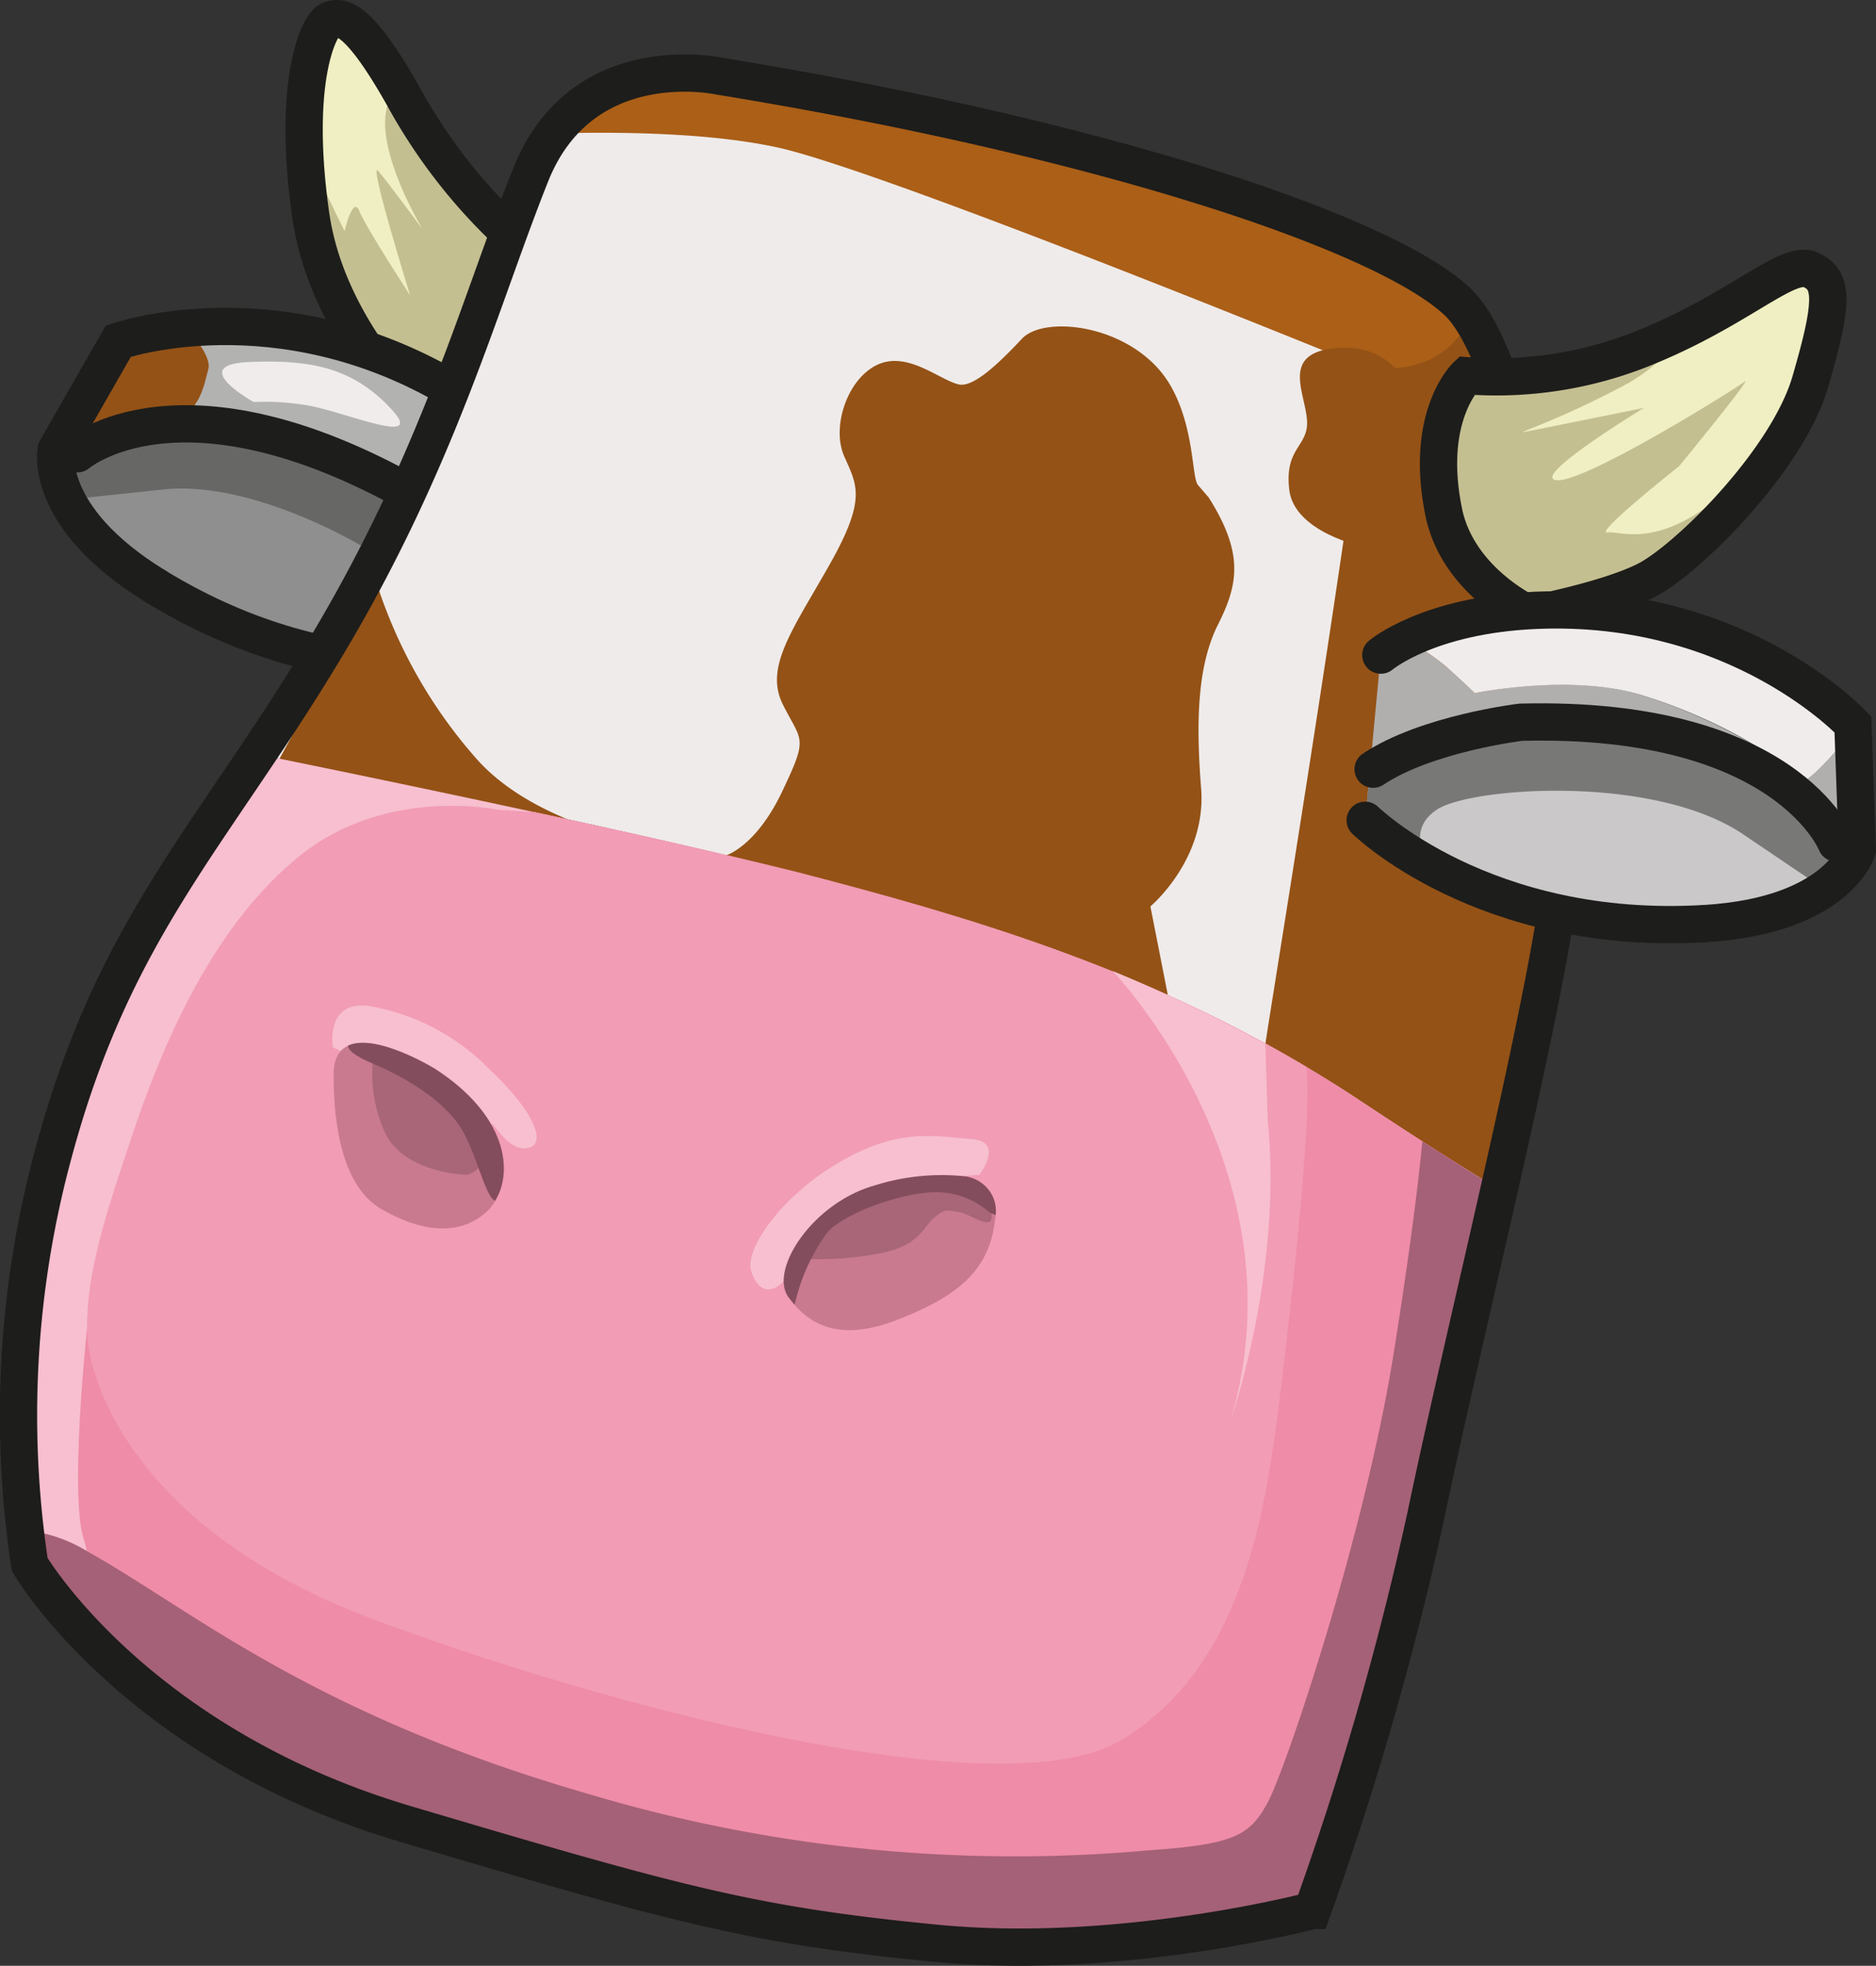 <svg xmlns="http://www.w3.org/2000/svg" viewBox="0 0 150.94 158.17"><rect x="0" y="0" width="150.94" height="158.17" fill="#333333" stroke="none"/><defs><style>.cls-1{fill:#c4bf91;}.cls-2{fill:#efefc3;}.cls-11,.cls-3{fill:none;}.cls-3{stroke:#1d1d1b;stroke-linecap:round;stroke-miterlimit:10;stroke-width:3px;}.cls-4{fill:#b2b2b1;}.cls-5{fill:#8f8f8f;}.cls-6{fill:#676865;}.cls-7{fill:#945216;}.cls-8{fill:#f0ecec;}.cls-9{fill:#efebea;}.cls-10{fill:#ab5f17;}.cls-12{fill:#f7bfcf;}.cls-13{fill:#ef8ca8;}.cls-14{fill:#f29cb5;}.cls-15{fill:#a56177;}.cls-16{fill:#c97a8f;}.cls-17{fill:#a86678;}.cls-18{fill:#b0afae;}.cls-19{fill:#cac8c8;}.cls-20{fill:#787977;}.cls-21{fill:#844d5e;}</style></defs><title>hereford</title><g id="Capa_2" data-name="Capa 2"><g id="Capa_1-2" data-name="Capa 1"><path class="cls-1" d="M43,20.54l-6.6,15.35S26.54,28.13,25,17.3s.68-15.36,1.53-15.68,2.2-.48,5.93,6.14A44,44,0,0,0,43,20.54Z"/><path class="cls-2" d="M30.43,13.75c.85,1,3.56,4.68,3.56,4.68s-3.73-6.14-2.88-9.7c.15-.64.36-1.45.56-2.34-3.13-5.22-4.35-5.07-5.13-4.77S24.25,5,24.52,12l3.2,6.6s.68-2.91,1.19-1.62S33,23.77,33,23.77,29.59,12.78,30.43,13.75Z"/><path class="cls-3" d="M43,20.54l-6.6,15.35S26.54,28.13,25,17.3s.68-15.36,1.53-15.68,2.2-.48,5.93,6.14A44,44,0,0,0,43,20.54Z"/><path class="cls-4" d="M45.69,40.34,40.54,52.7s-12.81,3.79-28-5.53c-9.14-5.58-8-11-8-11L9.32,27.8l.2-.35S22.28,23,36.4,31.34a26,26,0,0,1,8.09,7A11,11,0,0,1,45.69,40.34Z"/><path class="cls-5" d="M24.5,40.3c3.2.89,9.84,6.05,11.38,8.9s-1.64,4.23-1.64,4.23l0,0A40.44,40.44,0,0,1,12.5,47.17c-4.13-2.52-6.15-5-7.15-7l7.82-.83C21.81,38.47,21.31,39.42,24.5,40.3Z"/><path class="cls-6" d="M4.48,36.18l.19-.33A38,38,0,0,1,19.5,34.38,30.39,30.39,0,0,1,37,42.87a37.52,37.52,0,0,1,4.87,6.64L40.54,52.7a26.1,26.1,0,0,1-6.32.76l0,0s3.18-1.37,1.64-4.23S21.81,38.47,13.17,39.38l-7.82.83A6.79,6.79,0,0,1,4.48,36.18Z"/><path class="cls-7" d="M15.15,26.6s1.92,2,1.61,3.1-.61,3.55-3,4.17-7,1.32-7,1.32l2.85-7.74Z"/><path class="cls-8" d="M20.42,32.35s-5.45-3-.4-3.22,8.4.49,11.44,3.76-4.23,0-7.1-.33A19.5,19.5,0,0,0,20.42,32.35Z"/><path class="cls-3" d="M45.68,40.35s-1.83-4.63-9.28-9C22.28,23,9.52,27.45,9.52,27.45l-5,8.73s-1.13,5.4,8,11"/><path class="cls-3" d="M6.23,36.51s8.31-7.21,27,3.32c0,0,6.26,4.34,8.72,8.91"/><path class="cls-3" d="M12.5,47.17c15.23,9.32,28,5.53,28,5.53"/><path class="cls-9" d="M117.35,24.36c-5.76-5.52-28.56-13.2-59.52-18.24,0,0-11-2.4-15.12,7.92s-7.44,23-16.56,38.16c-1.87,3.1-3.69,5.87-5.44,8.48,10,2,32.06,6.61,43.36,9.52C79,74,94.31,78.6,109.19,88.44c5,3.29,8.69,5.64,11.43,7.31,2.36-10.41,4.49-20.29,5.13-26C127,58.92,123.11,29.88,117.35,24.36Z"/><path class="cls-7" d="M112.66,21.22l-4.19,5.06s2.64-3.36-.24,16.32c-2.67,18.24-6,38.54-6.42,41.4,2.47,1.36,4.93,2.82,7.38,4.44,5,3.29,8.69,5.64,11.43,7.31,2.36-10.41,4.49-20.29,5.13-26,1.2-10.8-2.64-39.84-8.4-45.36A21.56,21.56,0,0,0,112.66,21.22Z"/><path class="cls-10" d="M117.35,24.36c-5.76-5.52-28.56-13.2-59.52-18.24,0,0-8.46-1.83-13.3,4.62,4.64-.14,12.41-.12,18.1,1.14,8.64,1.92,46.8,17.52,46.8,17.52s5.28,1.44,8.16-2.64a5.36,5.36,0,0,0,.63-1.34A6.85,6.85,0,0,0,117.35,24.36Z"/><path class="cls-7" d="M30.27,46.81,22,61.94s34.13,7.74,37.23,8.78,34.94,10.4,34.94,10.4l-1.61-8.19s4.53-3.79,4.08-9.49-.24-10,1.36-13.19,2.13-5.67-.75-10.22l-.86-1c-.51-.58-.27-4.54-2.16-7.91-2.75-4.92-10.11-5.88-12-3.87s-3.92,3.95-5.09,3.68c-1.55-.35-4.12-2.72-6.55-1.58s-3.69,5-2.68,7.33,1.87,3.37-1.13,8.69S61.47,53.68,63,56.71s2.05,2.53-.08,7-4.55,5.13-4.55,5.13-13.81-.82-20-7.75A39.61,39.61,0,0,1,30.27,46.81Z"/><path class="cls-11" d="M64.07,70.2c-11.3-2.91-33.38-7.49-43.36-9.52C13.93,70.78,8.18,78.37,4.31,92.76a80.43,80.43,0,0,0-1.92,33.12s8.4,14.4,30.24,20.88,27.84,8.16,42.72,9.6,30.24-2.64,30.24-2.64A256.09,256.09,0,0,0,114.71,122c1.57-7.53,3.83-17.11,5.91-26.29-2.74-1.67-6.45-4-11.43-7.31C94.31,78.6,79,74,64.07,70.2Z"/><path class="cls-12" d="M64.07,70.2c-11.3-2.91-33.38-7.49-43.36-9.52C13.93,70.78,8.18,78.37,4.31,92.76a80.43,80.43,0,0,0-1.92,33.12s8.4,14.4,30.24,20.88,27.84,8.16,42.72,9.6,30.24-2.64,30.24-2.64A256.09,256.09,0,0,0,114.71,122c1.57-7.53,3.83-17.11,5.91-26.29-2.74-1.67-6.45-4-11.43-7.31C94.31,78.6,79,74,64.07,70.2Z"/><path class="cls-11" d="M117.35,24.36c-5.76-5.52-28.56-13.2-59.52-18.24,0,0-11-2.4-15.12,7.92s-7.44,23-16.56,38.16c-1.87,3.1-3.69,5.87-5.44,8.48,10,2,32.06,6.61,43.36,9.52C79,74,94.31,78.6,109.19,88.44c5,3.29,8.69,5.64,11.43,7.31,2.36-10.41,4.49-20.29,5.13-26C127,58.92,123.11,29.88,117.35,24.36Z"/><path class="cls-13" d="M32.63,146.76c21.84,6.48,27.84,8.16,42.72,9.6s30.24-2.64,30.24-2.64A256.09,256.09,0,0,0,114.71,122c1.57-7.53,3.83-17.11,5.91-26.29-2.74-1.67-6.45-4-11.43-7.31-2.45-1.62-4.91-3.08-7.38-4.44a86,86,0,0,1-1.74,25.8C97,124.44,92.39,134.28,86.63,135A96.39,96.39,0,0,1,36,128C12,117.72,7,106.92,7,106.92s-1.44,13.44-.24,17c.6,1.81.48,4.77.93,8.33A58.4,58.4,0,0,0,32.63,146.76Z"/><path class="cls-14" d="M43,65.34l-2.91-.18s-8.88-1.92-15.84,3.6-11,14.88-13.44,22.08S7,102.36,7,106.92s4.32,16.32,22.8,23.28S80.63,145.8,90.23,140s11.52-17.76,12.72-27.36,2.64-23.76,2.16-26.64l0-.16c-13.59-8.1-27.5-12.19-41-15.68C58.67,68.81,50.81,67,43,65.34Z"/><path class="cls-12" d="M89.51,78.12S105,94.17,99,114.33c0,0,4.23-12,3-24.21L101.81,84A128.29,128.29,0,0,0,89.51,78.12Z"/><path class="cls-12" d="M26.78,84.27s-.63-3.78,2.88-3.33a17.64,17.64,0,0,1,9.63,5c3.59,3.37,4.68,5.94,3.33,6.39S40.1,91,39.74,90.57,26.78,84.27,26.78,84.27Z"/><path class="cls-12" d="M78.8,94.53s2.07-2.7-.63-2.88-5.67-1-10.53,1.8-7.74,7.11-7.2,8.82,1.57,1.78,2.43,1S65.39,98,69.8,96.33A33.4,33.4,0,0,1,78.8,94.53Z"/><path class="cls-15" d="M114.71,122c1.57-7.53,3.83-17.11,5.91-26.29-1.68-1-3.72-2.29-6.18-3.88-.31,3.25-1,8.92-2.37,17.45-2.4,14.64-8.64,33.12-10.08,35.76s-2.64,3.36-9.6,3.84a119.67,119.67,0,0,1-45.12-4.56C25,137.88,15.35,129.48,7.19,124.92a12,12,0,0,0-5.2-1.8c.2,1.77.4,2.76.4,2.76s8.4,14.4,30.24,20.88,27.84,8.16,42.72,9.6,30.24-2.64,30.24-2.64A256.09,256.09,0,0,0,114.71,122Z"/><path class="cls-16" d="M35,86s-8.16-5-8.16.48c0,4.11.73,9,3.84,10.8s6,2.16,8.16.48C41.42,95.82,41.75,90.36,35,86Z"/><path class="cls-16" d="M80.11,97.69a2.84,2.84,0,0,0-2.45-3,17.94,17.94,0,0,0-7.35.75c-5,1.44-8.48,6.85-6.84,9s4,3.51,8.52,1.83C77.43,104.19,79.75,102,80.11,97.69Z"/><path class="cls-17" d="M37.58,94.53s-4.77-.09-6.48-3.15a11.4,11.4,0,0,1-1-6.84s5.13,2.25,7,4.86S39.56,93.9,37.58,94.53Z"/><path class="cls-17" d="M78.78,95.82s1.15,1.29,1,2.2-1.73-.36-2.64-.5-1.1-.3-2,.47-1.14,2.22-4.27,2.84a25.41,25.41,0,0,1-5.65.47s.73-3.37,2.3-4.35a22.47,22.47,0,0,1,7.18-2.18A13.1,13.1,0,0,1,78.78,95.82Z"/><path class="cls-3" d="M57.83,6.12h0s-11-2.4-15.12,7.92-7.44,23-16.56,38.16S9.18,74.65,4.31,92.76a80.43,80.43,0,0,0-1.92,33.12s8.4,14.4,30.24,20.88,27.84,8.16,42.72,9.6,30.24-2.64,30.24-2.64A256.09,256.09,0,0,0,114.71,122c3.36-16.08,9.84-41.52,11-52.32s-2.64-39.84-8.4-45.36S88.79,11.16,57.83,6.12Z"/><path class="cls-1" d="M118,30.23A31.66,31.66,0,0,0,132.28,28c7.62-3.07,11.52-7.11,13.38-6.3s1.87,2.58,0,9-10,14.39-13.21,16-9.32,2.75-9.32,2.75-6.33-6.7-6.95-9S118,30.23,118,30.23Z"/><path class="cls-2" d="M145.66,21.67c-1.56-.68-4.57,2-10,4.77a13.37,13.37,0,0,1-4.75,4.44c-5.42,2.91-9,4-8.3,3.88s9.66-1.94,9.66-1.94-9.32,5.66-7,5.82,14.23-7.27,15.08-7.92-5.25,6.79-5.25,6.79-6.95,5.5-5.76,5.33,4.91,1.94,12-5.65c.93-1,1.79-1.89,2.59-2.71a17.61,17.61,0,0,0,1.64-3.76C147.53,24.25,147.53,22.47,145.66,21.67Z"/><path class="cls-3" d="M118,30.23A31.66,31.66,0,0,0,132.28,28c7.62-3.07,11.52-7.11,13.38-6.3s1.87,2.58,0,9-10,14.39-13.21,16-9.32,2.75-9.32,2.75-5.93-2.67-7-8.4C114.62,33.41,118,30.23,118,30.23Z"/><path class="cls-7" d="M112.46,29.9,109.73,44s-5.6-1.15-6-4.6,1.58-3.44,1.43-5.6-2-5.17,1.87-5.74S112.46,29.9,112.46,29.9Z"/><path class="cls-18" d="M144.22,62.79c-.54-1.8-6.3-5-12.06-6.84s-13.5-.18-13.5-.18-.54-.54-2.34-2.16a17.1,17.1,0,0,0-3.23-2.11,11.27,11.27,0,0,0-2,1.21L109.84,66s9.54,9.36,27.36,8.28c10.69-.65,12.24-5.94,12.24-5.94l-.35-9.67C147.49,60.84,144.6,64.08,144.22,62.79Z"/><path class="cls-8" d="M118.66,55.77s7.74-1.62,13.5.18,11.52,5,12.06,6.84c.38,1.29,3.27-1.95,4.87-4.09v-.41s-9.18-9.9-25.56-9.18a26.27,26.27,0,0,0-10.43,2.39,17.1,17.1,0,0,1,3.23,2.11C118.12,55.23,118.66,55.77,118.66,55.77Z"/><path class="cls-19" d="M129.82,62.61c-3.24-.72-11.52.72-14.22,2.52s-.54,4.5-.54,4.5v0a40.36,40.36,0,0,0,22.13,4.64c4.82-.29,7.78-1.53,9.57-2.8l-6.51-4.4C133.06,62.25,133.06,63.33,129.82,62.61Z"/><path class="cls-20" d="M149.44,68.37l0-.38A37.8,37.8,0,0,0,137,59.73,30.35,30.35,0,0,0,117.58,59a37.57,37.57,0,0,0-7.42,3.59L109.84,66a26,26,0,0,0,5.23,3.64v0s-2.16-2.7.54-4.5,17.46-2.88,24.66,2l6.51,4.4A6.81,6.81,0,0,0,149.44,68.37Z"/><path class="cls-3" d="M111.1,52.71s3.79-3.22,12.42-3.6c16.38-.72,25.56,9.18,25.56,9.18l.36,10.08s-1.55,5.29-12.24,5.94"/><path class="cls-3" d="M137.2,74.31C119.38,75.39,109.84,66,109.84,66"/><path class="cls-3" d="M147.74,67.83s-4-10.26-25.38-9.72c0,0-7.56.9-11.88,3.78"/><path class="cls-21" d="M35,86s-4.73-2.92-7-1.87c0,.28.34.76,2,1.45,3,1.27,5.58,3,6.93,4.95s2.06,5.73,2.9,6.09C41.34,94.17,40.72,89.7,35,86Z"/><path class="cls-21" d="M77.66,94.65a17.94,17.94,0,0,0-7.35.75c-5,1.44-8.48,6.85-6.84,9,.14.18.28.36.43.53l.05,0a15.51,15.51,0,0,1,2.61-5.76c1.36-1.56,6-3.24,8.73-3.24a6.47,6.47,0,0,1,4.32,1.62l.5.22v0A2.8,2.8,0,0,0,79.73,96,2.89,2.89,0,0,0,77.66,94.65Z"/></g></g></svg>